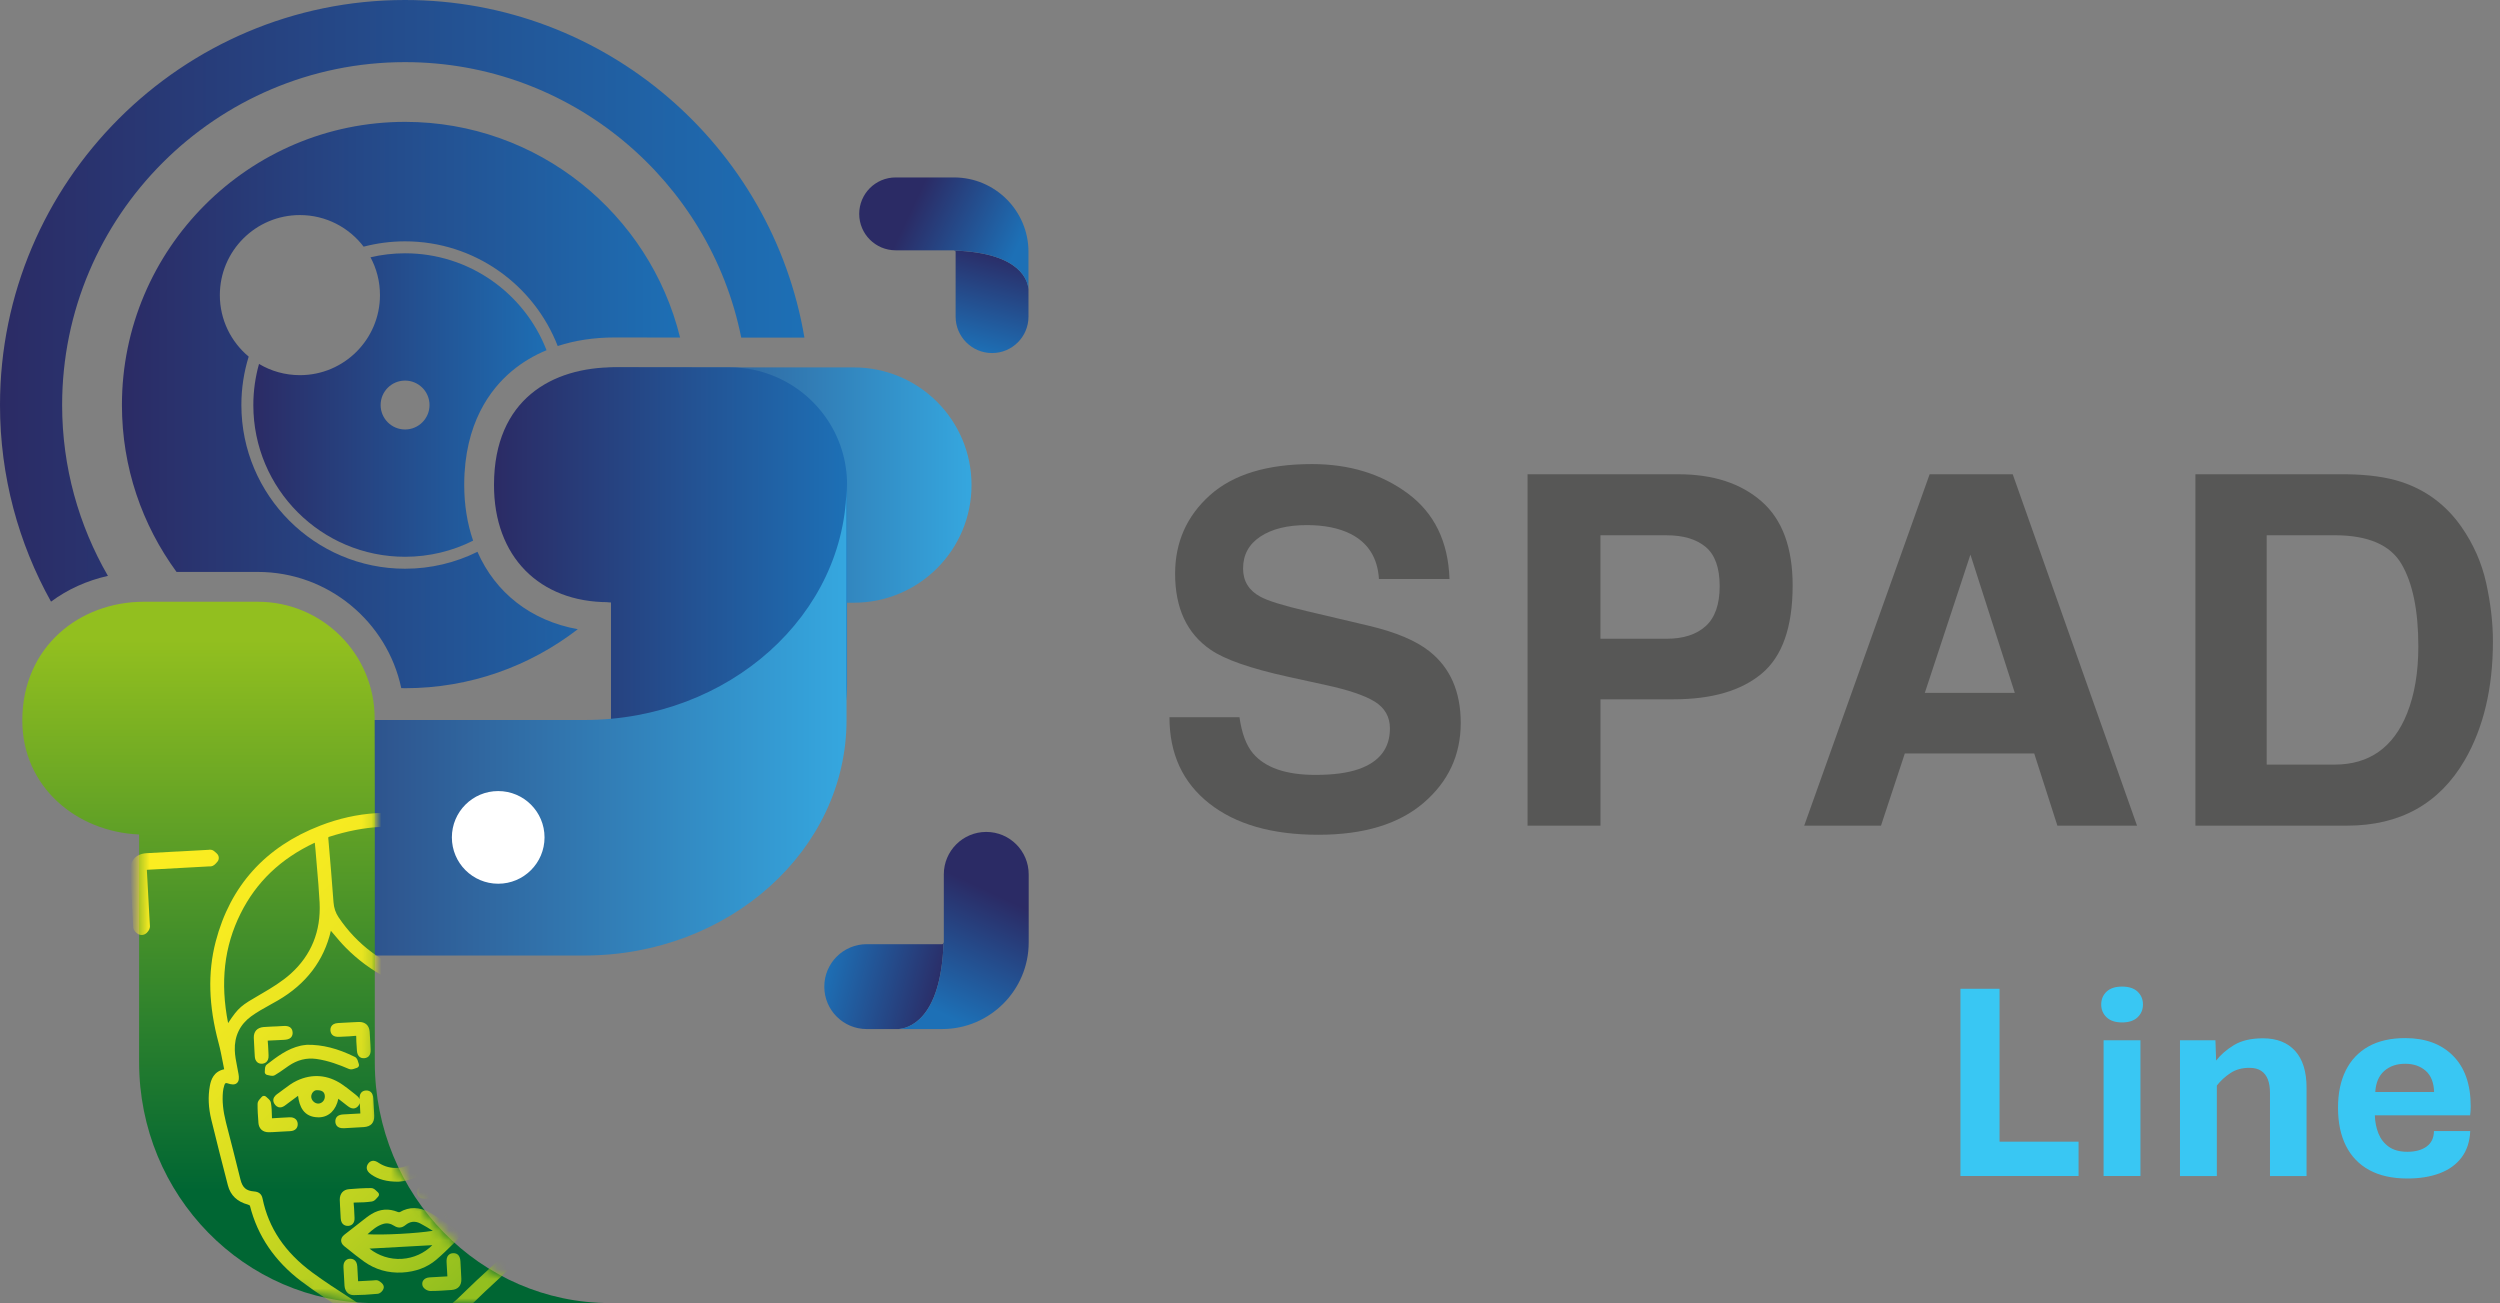 <svg width="259" height="135" viewBox="0 0 259 135" fill="none" xmlns="http://www.w3.org/2000/svg">
<rect x="0" y="0" width="259" height="135" fill="#808080" stroke="none"/>
<path d="M128.41 74.301C128.645 75.964 129.107 77.206 129.797 78.031C131.058 79.53 133.217 80.279 136.279 80.279C138.111 80.279 139.599 80.082 140.744 79.686C142.914 78.929 143.996 77.523 143.996 75.465C143.996 74.264 143.466 73.331 142.403 72.675C141.34 72.033 139.655 71.466 137.35 70.97L133.407 70.105C129.532 69.251 126.873 68.319 125.422 67.315C122.968 65.637 121.741 63.011 121.741 59.438C121.741 56.179 122.942 53.471 125.34 51.312C127.742 49.156 131.267 48.078 135.917 48.078C139.8 48.078 143.112 49.096 145.857 51.129C148.598 53.162 150.038 56.115 150.168 59.983H142.858C142.724 57.794 141.743 56.239 139.923 55.313C138.707 54.706 137.197 54.4 135.392 54.4C133.381 54.4 131.778 54.795 130.58 55.586C129.383 56.377 128.783 57.48 128.783 58.894C128.783 60.196 129.372 61.165 130.554 61.807C131.315 62.236 132.926 62.735 135.392 63.313L141.78 64.82C144.581 65.48 146.677 66.361 148.076 67.465C150.247 69.176 151.332 71.657 151.332 74.898C151.332 78.224 150.045 80.984 147.475 83.185C144.906 85.382 141.273 86.482 136.581 86.482C131.789 86.482 128.018 85.4 125.273 83.233C122.528 81.07 121.156 78.094 121.156 74.305H128.41V74.301Z" fill="#575756"/>
<path d="M182.519 69.781C180.389 71.56 177.346 72.448 173.389 72.448H165.81V85.538H158.254V49.134H173.885C177.488 49.134 180.363 50.074 182.504 51.95C184.645 53.826 185.719 56.731 185.719 60.669C185.715 64.966 184.648 68.002 182.519 69.781ZM176.712 56.668C175.75 55.862 174.4 55.456 172.662 55.456H165.807V66.174H172.662C174.396 66.174 175.746 65.738 176.712 64.865C177.674 63.993 178.159 62.609 178.159 60.718C178.155 58.823 177.674 57.473 176.712 56.668Z" fill="#575756"/>
<path d="M199.91 49.134H208.518L221.396 85.538H213.146L210.744 78.057H197.34L194.871 85.538H186.916L199.91 49.134ZM199.41 71.784H208.734L204.136 57.458L199.41 71.784Z" fill="#575756"/>
<path d="M248.775 49.925C251.33 50.764 253.396 52.304 254.977 54.542C256.245 56.354 257.11 58.312 257.573 60.42C258.035 62.527 258.267 64.537 258.267 66.447C258.267 71.288 257.293 75.386 255.35 78.747C252.713 83.275 248.644 85.538 243.139 85.538H227.445V49.134H243.139C245.396 49.167 247.276 49.432 248.775 49.925ZM234.83 55.456V79.213H241.856C245.452 79.213 247.958 77.445 249.375 73.902C250.151 71.959 250.539 69.647 250.539 66.961C250.539 63.258 249.957 60.412 248.793 58.428C247.63 56.444 245.318 55.452 241.856 55.452H234.83V55.456Z" fill="#575756"/>
<path d="M203.102 121.835V102.437H207.153V118.277H215.339V121.835H203.102Z" fill="#39C7F3"/>
<path d="M219.848 105.924C219.147 105.924 218.61 105.745 218.241 105.391C217.871 105.037 217.685 104.593 217.685 104.067C217.685 103.53 217.871 103.086 218.241 102.735C218.61 102.385 219.147 102.21 219.848 102.21C220.549 102.21 221.086 102.385 221.455 102.735C221.825 103.086 222.011 103.53 222.011 104.067C222.011 104.597 221.825 105.037 221.455 105.391C221.086 105.745 220.549 105.924 219.848 105.924ZM217.931 121.835V107.77H221.75V121.835H217.931Z" fill="#39C7F3"/>
<path d="M225.845 121.835V107.77H229.519L229.59 109.874C230.06 109.27 230.679 108.733 231.447 108.267C232.216 107.8 233.215 107.569 234.446 107.569C235.878 107.569 236.986 108.005 237.776 108.874C238.563 109.743 238.959 111.015 238.959 112.686V121.839H235.169V113.178C235.169 112.671 235.099 112.224 234.953 111.839C234.808 111.455 234.58 111.157 234.267 110.944C233.954 110.732 233.543 110.627 233.036 110.627C232.275 110.627 231.626 110.806 231.086 111.161C230.541 111.515 230.071 111.948 229.665 112.459V121.839H225.845V121.835Z" fill="#39C7F3"/>
<path d="M249.409 122.092C247.842 122.092 246.526 121.801 245.459 121.219C244.393 120.638 243.587 119.798 243.039 118.706C242.491 117.613 242.218 116.293 242.218 114.756C242.218 113.268 242.483 111.985 243.016 110.907C243.55 109.829 244.333 109.001 245.366 108.419C246.399 107.838 247.671 107.547 249.178 107.547C251.274 107.547 252.926 108.158 254.142 109.385C255.358 110.609 255.966 112.358 255.966 114.626C255.966 114.741 255.962 114.898 255.951 115.095C255.939 115.293 255.925 115.442 255.906 115.55H246.034C246.052 116.214 246.175 116.833 246.399 117.408C246.627 117.982 246.981 118.448 247.473 118.799C247.962 119.15 248.607 119.325 249.405 119.325C250.233 119.325 250.893 119.146 251.393 118.784C251.893 118.422 252.146 117.889 252.158 117.177H255.917C255.869 118.273 255.57 119.183 255.018 119.914C254.466 120.645 253.713 121.19 252.754 121.551C251.8 121.913 250.684 122.092 249.409 122.092ZM246.078 113.13H252.173C252.143 112.149 251.852 111.418 251.3 110.933C250.748 110.448 250.039 110.206 249.174 110.206C248.29 110.206 247.567 110.456 247.003 110.956C246.444 111.452 246.134 112.179 246.078 113.13Z" fill="#39C7F3"/>
<path d="M11.181 59.662C8.172 54.448 6.437 48.406 6.437 41.962C6.437 22.374 22.374 6.437 41.962 6.437C59.159 6.437 73.54 18.723 76.792 34.976H83.338C80 15.153 62.717 0 41.962 0C18.823 0 0 18.823 0 41.962C0 49.346 1.921 56.294 5.285 62.329C6.989 61.068 8.985 60.151 11.181 59.662Z" fill="url(#paint0_linear_3490_22117)"/>
<path d="M41.57 71.287C41.7 71.287 41.831 71.299 41.965 71.299C48.697 71.299 54.903 69.012 59.86 65.186C55.011 64.313 51.334 61.423 49.465 57.167C47.202 58.286 44.658 58.92 41.965 58.92C32.615 58.92 25.007 51.312 25.007 41.962C25.007 40.216 25.272 38.53 25.764 36.945C23.94 35.424 22.776 33.134 22.776 30.575C22.776 25.995 26.491 22.281 31.071 22.281C33.764 22.281 36.158 23.567 37.673 25.555C39.045 25.197 40.481 25.003 41.965 25.003C49.16 25.003 55.321 29.509 57.779 35.849C59.569 35.263 61.549 34.961 63.668 34.961L70.456 34.969C67.312 22.157 55.735 12.625 41.969 12.625C25.794 12.625 12.632 25.786 12.632 41.962C12.632 48.425 14.736 54.4 18.29 59.252H26.704C34.003 59.252 40.119 64.425 41.57 71.287Z" fill="url(#paint1_linear_3490_22117)"/>
<path d="M48.093 50.185C48.111 43.871 50.793 40.309 53.038 38.434C54.097 37.55 55.298 36.83 56.622 36.282C54.344 30.407 48.641 26.241 41.965 26.241C40.731 26.241 39.533 26.387 38.385 26.655C39.011 27.823 39.365 29.154 39.365 30.572C39.365 35.151 35.651 38.866 31.071 38.866C29.523 38.866 28.072 38.441 26.834 37.703C26.454 39.056 26.245 40.485 26.245 41.962C26.245 50.644 33.283 57.682 41.965 57.682C44.501 57.682 46.892 57.078 49.014 56.011C48.41 54.254 48.089 52.3 48.093 50.185ZM39.433 41.962C39.433 40.563 40.566 39.429 41.965 39.429C43.364 39.429 44.498 40.563 44.498 41.962C44.498 43.36 43.364 44.494 41.965 44.494C40.566 44.494 39.433 43.36 39.433 41.962Z" fill="url(#paint2_linear_3490_22117)"/>
<path d="M88.462 38.064H64.156C57.424 38.064 51.968 43.521 51.968 50.253C51.968 56.984 57.424 62.441 64.156 62.441H88.462C95.194 62.441 100.65 56.984 100.65 50.253C100.654 43.521 95.194 38.064 88.462 38.064Z" fill="url(#paint3_linear_3490_22117)"/>
<path d="M87.757 50.215C87.757 45.173 84.677 40.846 80.291 39.004C78.829 38.389 77.3 38.064 75.61 38.064C75.599 38.064 63.664 38.049 63.664 38.049C57.223 38.049 51.204 41.35 51.178 50.197C51.155 57.712 55.925 62.385 63.03 62.385H63.299V76.818C74.081 89.044 87.754 81.596 87.754 70.963V50.226V50.223L87.757 50.215Z" fill="url(#paint4_linear_3490_22117)"/>
<path d="M60.531 74.592H14.515V98.991H60.531C75.535 98.991 87.701 88.067 87.701 74.592V50.193C87.701 63.668 75.535 74.592 60.531 74.592Z" fill="url(#paint5_linear_3490_22117)"/>
<path d="M51.614 91.554C54.265 91.554 56.414 89.405 56.414 86.754C56.414 84.103 54.265 81.954 51.614 81.954C48.963 81.954 46.814 84.103 46.814 86.754C46.814 89.405 48.963 91.554 51.614 91.554Z" fill="white"/>
<path d="M89.79 106.611H92.833H93.057C93.982 106.562 97.484 105.805 97.756 97.667C97.734 97.742 97.689 97.816 97.607 97.816H89.794C87.366 97.816 85.397 99.785 85.397 102.213C85.393 104.641 87.362 106.611 89.79 106.611Z" fill="url(#paint6_linear_3490_22117)"/>
<path d="M93.053 106.61H97.603C102.549 106.61 106.573 102.586 106.573 97.637V90.584C106.573 88.156 104.604 86.187 102.176 86.187C99.748 86.187 97.779 88.156 97.779 90.584V96.682V97.637C97.779 97.652 97.753 97.652 97.749 97.667C97.484 105.805 93.978 106.558 93.053 106.61Z" fill="url(#paint7_linear_3490_22117)"/>
<path d="M106.551 32.802V30.187V29.997C106.51 29.203 105.861 26.193 98.871 25.962C98.935 25.98 99.002 26.018 99.002 26.088V32.802C99.002 34.887 100.691 36.576 102.776 36.576C104.861 36.58 106.551 34.887 106.551 32.802Z" fill="url(#paint8_linear_3490_22117)"/>
<path d="M106.55 29.997V26.089C106.55 21.841 103.093 18.383 98.845 18.383H92.788C90.704 18.383 89.014 20.073 89.014 22.158C89.014 24.242 90.704 25.932 92.788 25.932H98.028H98.849C98.864 25.932 98.86 25.954 98.875 25.958C105.861 26.193 106.509 29.207 106.55 29.997Z" fill="url(#paint9_linear_3490_22117)"/>
<path d="M38.829 110.045V81.98C38.829 81.98 38.814 77.3 38.814 74.424C38.814 67.752 33.391 62.34 26.696 62.34H14.918C8.227 62.34 2.335 67.017 2.312 74.599C2.294 81.548 7.959 86.183 14.411 86.452V110.042C14.411 123.826 25.343 135 38.825 135H63.239C49.76 135.004 38.829 123.826 38.829 110.045Z" fill="url(#paint10_linear_3490_22117)"/>
<mask id="mask0_3490_22117" style="mask-type:luminance" maskUnits="userSpaceOnUse" x="2" y="62" width="62" height="74">
<path d="M38.829 110.045V81.98C38.829 81.98 38.814 77.3 38.814 74.424C38.814 67.752 33.391 62.34 26.697 62.34H14.919C8.228 62.34 2.335 67.017 2.313 74.599C2.294 81.548 7.959 86.183 14.411 86.452V110.042C14.411 123.826 25.343 135 38.825 135H63.239C49.76 135.004 38.829 123.826 38.829 110.045Z" fill="white"/>
</mask>
<g mask="url(#mask0_3490_22117)">
<path d="M59.715 110.799C59.536 109.986 59.185 109.053 58.078 108.87V108.867C58.29 106.879 58.275 104.831 58.033 102.609C57.529 97.999 56.149 94.21 53.807 91.032C51.45 87.832 48.392 85.736 44.722 84.8C40.869 83.819 36.987 84.061 33.186 85.531C27.498 87.727 23.851 91.77 22.344 97.555C21.509 100.759 21.61 104.194 22.646 108.054C22.825 108.714 22.952 109.381 23.09 110.09C23.135 110.318 23.18 110.545 23.224 110.776C22.139 111.008 21.856 111.858 21.74 112.507C21.539 113.611 21.591 114.76 21.897 116.016C22.43 118.221 22.989 120.399 23.612 122.812C23.877 123.834 24.575 124.501 25.686 124.796C25.772 124.818 25.88 124.893 25.891 124.904C26.671 128.029 28.468 130.67 31.228 132.751C32.705 133.862 34.283 134.888 35.812 135.876C36.226 136.145 36.64 136.414 37.054 136.682C38.702 137.764 40.627 138.237 42.518 138.133C44.67 138.014 46.781 137.148 48.407 135.582L48.892 135.112C49.757 134.273 50.652 133.407 51.558 132.591C54.814 129.655 56.492 126.676 56.836 123.244C56.854 123.203 56.947 123.114 57.007 123.091C58.145 122.663 58.771 121.853 58.92 120.619C59.114 119.037 59.346 117.199 59.644 115.379C59.883 113.924 60.054 112.358 59.715 110.799ZM30.135 100.863C29.233 101.68 28.125 102.351 27.159 102.914L26.973 103.022C24.996 104.171 24.727 104.328 23.631 105.991C22.799 101.773 23.224 98.051 24.925 94.642C26.559 91.368 29.076 88.962 32.612 87.302C32.642 87.586 32.668 87.843 32.69 88.104C32.731 88.634 32.78 89.167 32.824 89.697C32.933 90.95 33.048 92.248 33.112 93.523C33.253 96.473 32.254 98.942 30.135 100.863ZM23.098 113.096C23.116 112.902 23.161 112.686 23.243 112.421C23.273 112.317 23.318 112.25 23.362 112.223C23.377 112.216 23.4 112.208 23.426 112.208C23.478 112.205 23.545 112.22 23.623 112.246C23.914 112.343 24.284 112.429 24.537 112.212C24.791 111.996 24.768 111.623 24.713 111.284C24.672 111.034 24.623 110.784 24.571 110.53C24.451 109.933 24.343 109.37 24.325 108.8C24.276 107.345 24.866 106.133 26.018 105.294C26.63 104.85 27.316 104.466 27.98 104.1C28.252 103.947 28.524 103.798 28.793 103.642C31.717 101.945 33.559 99.52 34.279 96.429C34.354 96.518 34.428 96.608 34.507 96.697C34.943 97.216 35.353 97.704 35.812 98.17C38.311 100.695 41.455 102.351 45.427 103.228C47.456 103.675 49.555 103.877 51.845 103.843C54.311 103.806 55.78 104.79 56.612 107.028C56.727 107.338 56.705 107.744 56.683 108.136C56.675 108.255 56.668 108.374 56.668 108.49C56.664 108.665 56.63 108.844 56.597 109.035C56.563 109.217 56.533 109.408 56.522 109.605C56.511 109.844 56.567 110.194 56.78 110.385C57.059 110.646 57.593 110.429 57.615 110.418C57.895 110.303 57.973 110.318 57.988 110.321C57.999 110.325 58.062 110.366 58.156 110.623C58.607 111.85 58.514 113.141 58.383 114.125C58.215 115.39 58.033 116.654 57.854 117.918C57.734 118.761 57.615 119.608 57.496 120.451C57.384 121.264 57.026 121.648 56.265 121.786C55.746 121.879 55.474 122.17 55.441 122.681C55.213 125.963 53.662 128.787 50.555 131.565C49.775 132.262 49.011 132.997 48.272 133.71C47.989 133.986 47.702 134.258 47.418 134.534C44.767 137.066 40.776 137.432 37.718 135.418C37.225 135.093 36.729 134.773 36.233 134.452C34.935 133.616 33.596 132.747 32.343 131.822C29.509 129.726 27.827 127.224 27.2 124.169C27.107 123.711 26.823 123.472 26.339 123.435C25.496 123.371 25.123 123.043 24.91 122.193C24.422 120.223 23.918 118.232 23.407 116.27C23.109 115.08 23.004 114.073 23.098 113.096ZM51.808 102.415C48.533 102.444 45.706 102.012 43.159 101.094C39.605 99.815 36.964 97.835 35.081 95.037C34.764 94.567 34.596 94.064 34.551 93.464C34.398 91.341 34.212 89.186 34.033 87.101L34.018 86.944C33.999 86.724 34.003 86.724 34.119 86.687C35.957 86.098 37.714 85.758 39.396 85.669C42.45 85.501 45.263 86.153 47.907 87.627C50.987 89.346 53.263 92.016 54.862 95.791C55.948 98.353 56.567 101.169 56.746 104.38C55.59 103.037 53.964 102.396 51.808 102.415Z" fill="url(#paint11_linear_3490_22117)"/>
<path d="M14.699 96.865C14.702 96.865 14.713 96.865 14.713 96.865C15.116 96.843 15.377 96.481 15.467 96.272C15.556 96.059 15.534 95.862 15.519 95.739L15.515 95.69L15.217 90.204C15.213 90.163 15.213 90.137 15.213 90.115C15.236 90.111 15.269 90.107 15.31 90.107L21.632 89.76H21.662C21.759 89.764 21.983 89.775 22.188 89.615C22.299 89.529 22.385 89.432 22.452 89.354L22.505 89.294C22.616 89.175 22.672 89.018 22.665 88.854C22.657 88.69 22.587 88.541 22.467 88.429L22.404 88.369C22.329 88.298 22.251 88.227 22.165 88.16C21.949 87.996 21.718 88.022 21.624 88.041L18.447 88.216C18.417 88.212 18.391 88.212 18.361 88.216L15.172 88.391C14.087 88.451 13.423 89.193 13.483 90.279L13.792 95.933C13.789 96.026 13.785 96.268 13.986 96.492C14.102 96.611 14.333 96.876 14.699 96.865Z" fill="url(#paint12_linear_3490_22117)"/>
<path d="M24.601 135.127L17.917 135.492C17.857 135.496 17.82 135.496 17.794 135.492C17.79 135.466 17.787 135.429 17.783 135.373L17.458 129.484V129.428C17.455 129.305 17.455 129.1 17.335 128.898C17.179 128.634 16.847 128.376 16.489 128.429C16.235 128.462 16.004 128.622 15.814 128.898C15.661 129.126 15.687 129.361 15.698 129.473L15.702 129.499L15.758 130.551C15.847 132.192 15.937 133.829 16.026 135.47C16.09 136.626 16.847 137.301 17.999 137.242L22.81 136.977C23.433 136.943 24.052 136.91 24.675 136.872C24.698 136.876 24.716 136.876 24.731 136.872C24.75 136.872 24.765 136.869 24.772 136.869C24.802 136.869 24.835 136.869 24.877 136.865C25.413 136.835 25.749 136.529 25.79 136.022C25.813 135.78 25.734 135.552 25.574 135.388C25.305 135.123 24.914 135.108 24.601 135.127Z" fill="url(#paint13_linear_3490_22117)"/>
<path d="M47.157 127.254C46.71 127.008 46.262 126.728 45.878 126.489C45.71 126.385 45.542 126.269 45.378 126.157C45.102 125.971 44.815 125.777 44.513 125.609C43.443 125.024 42.402 125.009 41.417 125.572C41.384 125.587 41.276 125.59 41.216 125.564C40.283 125.173 39.366 125.244 38.489 125.773C38.15 125.978 37.841 126.224 37.538 126.463C37.442 126.541 37.345 126.616 37.248 126.691C37.013 126.873 36.778 127.056 36.543 127.243C36.259 127.466 35.976 127.69 35.689 127.906C35.405 128.123 35.342 128.354 35.342 128.511C35.342 128.66 35.394 128.884 35.651 129.093L36.002 129.372C36.554 129.816 37.128 130.279 37.718 130.7C38.877 131.528 40.205 131.908 41.66 131.834C43.062 131.755 44.252 131.308 45.195 130.51C45.803 129.995 46.378 129.428 46.933 128.88C47.079 128.734 47.224 128.593 47.373 128.447C47.616 128.212 47.642 127.985 47.623 127.836C47.601 127.675 47.504 127.444 47.157 127.254ZM38.076 127.869C38.587 127.403 39.083 126.974 39.728 126.791C40.101 126.687 40.459 126.75 40.832 126.993C41.238 127.254 41.622 127.231 42.003 126.922C42.48 126.53 42.995 126.471 43.528 126.743C43.957 126.963 44.382 127.228 44.793 127.481C44.807 127.493 44.822 127.5 44.837 127.511C43.159 127.787 39.709 127.966 38.076 127.869ZM44.789 128.999C43.965 129.831 42.849 130.338 41.645 130.417C41.63 130.417 41.619 130.417 41.604 130.42C40.399 130.487 39.221 130.103 38.277 129.357L44.789 128.999Z" fill="url(#paint14_linear_3490_22117)"/>
<path d="M35.088 113.861C35.402 114.107 35.696 114.334 35.987 114.562C36.155 114.696 36.67 115.099 37.114 114.577C37.196 114.483 37.244 114.387 37.274 114.286C37.289 114.551 37.304 114.819 37.319 115.103L37.334 115.356L37.05 115.371C36.539 115.401 36.058 115.423 35.581 115.453C35.357 115.464 35.077 115.505 34.898 115.711C34.82 115.8 34.727 115.96 34.742 116.214C34.757 116.483 34.898 116.923 35.644 116.882C35.648 116.882 35.652 116.882 35.659 116.882C35.969 116.863 36.282 116.844 36.592 116.829C36.957 116.811 37.322 116.792 37.688 116.766C38.434 116.717 38.799 116.315 38.77 115.565C38.758 115.237 38.736 114.912 38.717 114.588C38.702 114.331 38.688 114.073 38.676 113.816C38.661 113.506 38.579 113.286 38.423 113.141C38.333 113.059 38.169 112.962 37.916 112.973H37.912C37.662 112.988 37.513 113.096 37.434 113.186C37.255 113.383 37.244 113.652 37.255 113.872C37.166 113.663 36.979 113.518 36.867 113.428C36.748 113.335 36.629 113.242 36.509 113.145C36.159 112.869 35.801 112.581 35.42 112.328C33.958 111.343 32.347 111.213 30.762 111.955C30.262 112.19 29.815 112.525 29.386 112.85C29.229 112.966 29.076 113.085 28.92 113.197L28.849 113.249C28.644 113.391 28.364 113.585 28.319 113.902C28.293 114.088 28.357 114.275 28.502 114.457C28.95 114.998 29.457 114.592 29.673 114.42C29.707 114.394 29.74 114.368 29.774 114.342L30.878 113.525C31.008 114.599 31.441 115.74 32.981 115.755C33.03 115.755 33.078 115.755 33.123 115.752C34.104 115.699 34.812 114.983 35.055 113.827L35.088 113.861ZM33.653 113.585C33.66 113.782 33.589 113.973 33.451 114.114C33.324 114.248 33.157 114.327 32.974 114.331C32.798 114.334 32.616 114.256 32.47 114.114C32.328 113.976 32.246 113.793 32.243 113.618C32.243 113.275 32.504 112.958 32.795 112.943C32.798 112.943 32.806 112.943 32.81 112.943C33.548 112.928 33.645 113.301 33.653 113.585Z" fill="url(#paint15_linear_3490_22117)"/>
<path d="M45.382 114.088C45.55 114.032 45.658 113.909 45.744 113.808C45.773 113.775 45.8 113.741 45.833 113.715C46.102 113.477 46.37 113.242 46.65 112.995L46.676 112.973C47.06 114.211 47.791 114.808 48.85 114.752C48.895 114.748 48.936 114.745 48.981 114.741C50.428 114.592 50.775 113.454 50.846 112.429C51.062 112.559 51.278 112.69 51.495 112.824C51.741 112.973 51.987 113.122 52.233 113.271C52.897 113.67 53.229 113.23 53.318 113.085C53.426 112.906 53.606 112.447 52.975 112.048C52.841 111.962 52.707 111.877 52.572 111.787C52.349 111.638 52.121 111.492 51.894 111.354C49.41 109.874 46.713 110.497 44.498 113.059C44.285 113.301 44.375 113.782 44.539 113.984C44.789 114.286 45.378 114.088 45.382 114.088ZM49.264 112.115C49.373 112.208 49.44 112.365 49.455 112.552C49.469 112.749 49.406 112.939 49.276 113.085C49.152 113.227 48.985 113.309 48.802 113.32C48.615 113.331 48.436 113.264 48.291 113.133C48.145 113.003 48.06 112.828 48.048 112.634C48.034 112.361 48.019 112.082 48.951 112.015C49.07 112.007 49.178 112.041 49.264 112.115Z" fill="url(#paint16_linear_3490_22117)"/>
<path d="M45.512 110.526L45.565 110.5C45.725 110.418 45.885 110.336 46.046 110.25C46.587 109.971 47.142 109.68 47.705 109.445C49.287 108.777 50.685 108.863 51.98 109.713C52.226 109.874 52.487 110.019 52.737 110.154C52.886 110.236 53.035 110.318 53.18 110.403C53.363 110.512 53.546 110.56 53.714 110.553C53.777 110.549 53.833 110.538 53.889 110.519C54.008 110.474 54.172 110.374 54.258 110.131C54.363 109.844 54.176 109.355 53.9 109.195L53.848 109.165C53.076 108.718 52.278 108.259 51.439 107.912C51.006 107.733 50.544 107.655 50.096 107.58C49.906 107.547 49.712 107.517 49.525 107.476C49.488 107.468 49.447 107.468 49.41 107.472C47.91 107.726 46.456 108.296 44.837 109.266C44.658 109.374 44.408 109.549 44.345 109.833C44.304 110.012 44.345 110.198 44.464 110.381C44.8 110.896 45.3 110.635 45.512 110.526Z" fill="url(#paint17_linear_3490_22117)"/>
<path d="M27.644 110.284C27.457 110.43 27.45 110.668 27.442 110.862C27.442 110.918 27.439 110.97 27.431 111.019C27.42 111.101 27.439 111.183 27.491 111.25C27.543 111.317 27.618 111.358 27.7 111.369C27.752 111.377 27.804 111.388 27.86 111.403C27.972 111.429 28.102 111.463 28.233 111.455C28.315 111.451 28.393 111.433 28.472 111.388C28.83 111.183 29.165 110.944 29.49 110.713C29.628 110.616 29.762 110.519 29.9 110.426C30.81 109.803 31.75 109.568 32.772 109.706C34.018 109.878 35.181 110.329 36.158 110.747C36.375 110.84 36.606 110.758 36.789 110.691C36.845 110.668 36.904 110.65 36.956 110.635C37.046 110.612 37.121 110.556 37.162 110.474C37.203 110.392 37.206 110.299 37.169 110.217C37.147 110.165 37.132 110.105 37.113 110.045C37.057 109.848 36.986 109.605 36.766 109.497C34.983 108.617 33.406 108.218 31.802 108.24C31.787 108.24 31.776 108.24 31.765 108.244C31.72 108.251 31.672 108.255 31.619 108.263C31.485 108.278 31.314 108.296 31.146 108.334C29.777 108.643 28.707 109.467 27.67 110.265L27.644 110.284Z" fill="url(#paint18_linear_3490_22117)"/>
<path d="M38.545 120.272C38.374 120.309 38.232 120.414 38.12 120.585C37.978 120.805 37.829 121.238 38.448 121.67C39.191 122.193 40.06 122.424 41.264 122.424C41.268 122.424 41.275 122.424 41.279 122.424C41.283 122.424 41.287 122.424 41.29 122.424C42.502 122.316 43.386 121.935 44.08 121.23C44.233 121.074 44.408 120.861 44.405 120.589C44.401 120.41 44.326 120.246 44.173 120.104C43.957 119.895 43.592 119.739 43.096 120.19C42.032 121.152 40.447 121.271 39.239 120.477C39.045 120.343 38.806 120.216 38.545 120.272Z" fill="url(#paint19_linear_3490_22117)"/>
<path d="M43.39 123.009C43.308 123.099 43.211 123.263 43.223 123.513C43.234 123.77 43.346 123.919 43.439 124.005C43.599 124.151 43.827 124.207 44.14 124.192C44.349 124.177 44.562 124.169 44.77 124.158C45.132 124.139 45.49 124.121 45.848 124.091C45.878 124.087 45.9 124.087 45.915 124.087C45.919 124.102 45.919 124.125 45.919 124.154C45.926 124.516 45.949 124.878 45.971 125.24L45.994 125.631C46.038 126.4 46.583 126.433 46.747 126.426C46.751 126.426 46.751 126.426 46.755 126.426C47.008 126.411 47.157 126.299 47.239 126.209C47.377 126.056 47.437 125.84 47.422 125.56C47.407 125.296 47.392 125.035 47.377 124.77C47.359 124.401 47.34 124.035 47.314 123.666C47.269 123.017 46.855 122.636 46.206 122.644C45.949 122.648 45.691 122.663 45.442 122.681C45.33 122.689 45.218 122.696 45.106 122.7L44.759 122.719C44.532 122.73 44.3 122.745 44.073 122.752C43.76 122.774 43.536 122.853 43.39 123.009Z" fill="url(#paint20_linear_3490_22117)"/>
<path d="M36.789 124.583C37.464 124.583 38.02 124.55 38.531 124.475C38.762 124.442 38.918 124.263 39.045 124.117C39.086 124.072 39.124 124.024 39.165 123.987C39.232 123.927 39.269 123.837 39.265 123.748C39.262 123.658 39.217 123.573 39.146 123.517C39.101 123.483 39.06 123.438 39.015 123.397C38.874 123.259 38.698 123.084 38.46 123.084C37.676 123.084 36.893 123.136 36.166 123.196C35.554 123.244 35.193 123.662 35.2 124.304C35.204 124.527 35.215 124.751 35.23 124.975C35.234 125.053 35.241 125.132 35.245 125.21C35.241 125.229 35.241 125.243 35.245 125.262L35.297 126.206C35.338 126.97 35.886 127.008 36.054 127.004C36.058 127.004 36.062 127.004 36.069 127.004C36.319 126.989 36.468 126.881 36.55 126.787C36.688 126.635 36.748 126.415 36.729 126.139C36.718 125.967 36.711 125.795 36.703 125.624C36.692 125.34 36.681 125.046 36.647 124.755C36.636 124.65 36.643 124.602 36.636 124.594C36.658 124.594 36.699 124.587 36.789 124.583Z" fill="url(#paint21_linear_3490_22117)"/>
<path d="M46.967 129.831C46.751 129.827 46.583 129.905 46.456 130.04C46.262 130.249 46.255 130.543 46.266 130.774L46.333 131.968L46.348 132.233L46.005 132.251C45.486 132.277 44.994 132.304 44.502 132.337C44.211 132.356 43.98 132.468 43.853 132.65C43.745 132.8 43.719 132.99 43.771 133.187C43.857 133.497 44.282 133.747 44.58 133.747C44.953 133.747 45.326 133.736 45.695 133.713C46.02 133.695 46.34 133.672 46.654 133.65L46.773 133.642C47.459 133.594 47.825 133.184 47.795 132.49C47.78 132.147 47.761 131.8 47.743 131.457C47.728 131.203 47.713 130.95 47.702 130.692C47.668 129.969 47.284 129.823 46.967 129.831Z" fill="url(#paint22_linear_3490_22117)"/>
<path d="M39.228 132.691C39.064 132.602 38.889 132.624 38.747 132.643C38.713 132.647 38.68 132.654 38.646 132.654C38.232 132.676 37.822 132.699 37.386 132.721L37.098 132.736L37.084 132.456C37.061 132.024 37.039 131.621 37.016 131.218C36.975 130.457 36.446 130.405 36.282 130.405C36.024 130.405 35.868 130.517 35.782 130.61C35.64 130.763 35.569 130.987 35.584 131.263L35.588 131.379C35.618 131.979 35.648 132.598 35.692 133.21C35.737 133.803 36.114 134.183 36.651 134.176C37.028 134.172 37.416 134.161 37.818 134.138C38.236 134.116 38.672 134.083 39.131 134.038C39.433 134.008 39.773 133.628 39.761 133.333C39.75 133.008 39.385 132.777 39.228 132.691Z" fill="url(#paint23_linear_3490_22117)"/>
<path d="M26.652 110.045C26.741 110.124 26.902 110.217 27.144 110.202C27.152 110.202 27.159 110.202 27.167 110.202C27.331 110.187 27.868 110.086 27.823 109.322C27.812 109.161 27.808 108.997 27.801 108.833C27.786 108.524 27.775 108.207 27.741 107.89C27.737 107.852 27.737 107.83 27.737 107.811C27.756 107.808 27.786 107.804 27.831 107.804C28.148 107.796 28.468 107.778 28.785 107.759C29.005 107.744 29.222 107.733 29.442 107.726C29.673 107.711 29.971 107.677 30.158 107.464C30.277 107.33 30.333 107.151 30.314 106.942C30.277 106.469 29.949 106.245 29.341 106.293C29.125 106.308 28.908 106.319 28.688 106.331L28.435 106.342C28.424 106.342 28.412 106.342 28.401 106.342L28.069 106.357C27.816 106.368 27.558 106.379 27.305 106.402C26.641 106.461 26.272 106.868 26.294 107.52C26.309 107.96 26.335 108.404 26.361 108.844L26.395 109.415C26.406 109.698 26.492 109.907 26.652 110.045Z" fill="url(#paint24_linear_3490_22117)"/>
<path d="M35.129 107.416C35.312 107.405 35.495 107.397 35.678 107.39C36.028 107.375 36.39 107.36 36.752 107.319C36.774 107.315 36.793 107.315 36.811 107.315C36.86 107.311 36.886 107.315 36.893 107.311C36.901 107.33 36.912 107.375 36.908 107.479C36.904 107.785 36.927 108.091 36.949 108.389C36.961 108.531 36.968 108.676 36.975 108.818C37.013 109.575 37.498 109.639 37.706 109.631C37.714 109.631 37.721 109.631 37.725 109.631C37.975 109.616 38.124 109.508 38.206 109.419C38.352 109.258 38.415 109.034 38.4 108.729L38.378 108.251C38.355 107.8 38.333 107.338 38.296 106.879C38.24 106.219 37.841 105.864 37.173 105.876C36.931 105.879 36.688 105.894 36.45 105.909C36.345 105.917 36.241 105.924 36.136 105.928C36.133 105.928 36.129 105.931 36.121 105.928L35.778 105.946C35.532 105.961 35.286 105.972 35.036 105.987C35.032 105.987 35.029 105.987 35.025 105.987C34.26 106.028 34.223 106.565 34.23 106.73C34.242 106.994 34.357 107.147 34.45 107.233C34.603 107.375 34.823 107.423 35.129 107.416Z" fill="url(#paint25_linear_3490_22117)"/>
<path d="M26.771 116.319C26.82 116.945 27.226 117.311 27.864 117.299C28.009 117.296 28.151 117.292 28.297 117.285C28.405 117.277 28.517 117.27 28.625 117.266C28.737 117.258 28.849 117.255 28.964 117.247L29.337 117.225C29.572 117.21 29.811 117.199 30.05 117.188C30.34 117.173 30.542 117.091 30.68 116.934C30.762 116.841 30.859 116.677 30.844 116.423C30.829 116.169 30.713 116.016 30.616 115.934C30.46 115.796 30.24 115.737 29.968 115.752C29.714 115.767 29.46 115.782 29.207 115.793C28.878 115.811 28.547 115.826 28.218 115.852C28.203 115.856 28.189 115.856 28.177 115.852C28.177 115.841 28.174 115.826 28.174 115.808L28.17 115.636C28.159 115.185 28.148 114.715 28.069 114.256C28.032 114.025 27.849 113.872 27.704 113.745C27.659 113.704 27.61 113.667 27.573 113.626C27.51 113.559 27.424 113.525 27.331 113.529C27.241 113.533 27.155 113.581 27.103 113.652C27.07 113.697 27.029 113.741 26.988 113.786C26.857 113.928 26.689 114.107 26.686 114.342C26.674 114.987 26.723 115.64 26.771 116.27V116.319Z" fill="url(#paint26_linear_3490_22117)"/>
</g>
<defs>
<linearGradient id="paint0_linear_3490_22117" x1="0.003" y1="31.165" x2="83.928" y2="31.165" gradientUnits="userSpaceOnUse">
<stop stop-color="#2B2B65"/>
<stop offset="1" stop-color="#1D70B6"/>
</linearGradient>
<linearGradient id="paint1_linear_3490_22117" x1="12.629" y1="41.962" x2="71.302" y2="41.962" gradientUnits="userSpaceOnUse">
<stop stop-color="#2B2B65"/>
<stop offset="1" stop-color="#1D70B6"/>
</linearGradient>
<linearGradient id="paint2_linear_3490_22117" x1="26.245" y1="41.963" x2="57.686" y2="41.963" gradientUnits="userSpaceOnUse">
<stop stop-color="#2B2B65"/>
<stop offset="1" stop-color="#1D70B6"/>
</linearGradient>
<linearGradient id="paint3_linear_3490_22117" x1="51.969" y1="50.252" x2="100.652" y2="50.252" gradientUnits="userSpaceOnUse">
<stop stop-color="#2B2B65"/>
<stop offset="1" stop-color="#35A7DF"/>
</linearGradient>
<linearGradient id="paint4_linear_3490_22117" x1="51.179" y1="60.594" x2="87.757" y2="60.594" gradientUnits="userSpaceOnUse">
<stop stop-color="#2B2B65"/>
<stop offset="1" stop-color="#1D70B6"/>
</linearGradient>
<linearGradient id="paint5_linear_3490_22117" x1="14.515" y1="74.592" x2="87.7" y2="74.592" gradientUnits="userSpaceOnUse">
<stop stop-color="#2B2B65"/>
<stop offset="1" stop-color="#35A7DF"/>
</linearGradient>
<linearGradient id="paint6_linear_3490_22117" x1="97.5" y1="103.147" x2="85.514" y2="100.127" gradientUnits="userSpaceOnUse">
<stop stop-color="#2B2B65"/>
<stop offset="1" stop-color="#1D70B6"/>
</linearGradient>
<linearGradient id="paint7_linear_3490_22117" x1="103.111" y1="92.655" x2="97.329" y2="104.878" gradientUnits="userSpaceOnUse">
<stop stop-color="#2B2B65"/>
<stop offset="1" stop-color="#1D70B6"/>
</linearGradient>
<linearGradient id="paint8_linear_3490_22117" x1="103.578" y1="26.18" x2="100.984" y2="36.476" gradientUnits="userSpaceOnUse">
<stop stop-color="#2B2B65"/>
<stop offset="1" stop-color="#1D70B6"/>
</linearGradient>
<linearGradient id="paint9_linear_3490_22117" x1="94.566" y1="21.361" x2="105.065" y2="26.327" gradientUnits="userSpaceOnUse">
<stop stop-color="#2B2B65"/>
<stop offset="1" stop-color="#1D70B6"/>
</linearGradient>
<linearGradient id="paint10_linear_3490_22117" x1="32.779" y1="123.388" x2="32.779" y2="66.332" gradientUnits="userSpaceOnUse">
<stop stop-color="#006633"/>
<stop offset="1" stop-color="#92BF1F"/>
</linearGradient>
<linearGradient id="paint11_linear_3490_22117" x1="55.287" y1="125.248" x2="18.43" y2="86.811" gradientUnits="userSpaceOnUse">
<stop stop-color="#92BF1F"/>
<stop offset="0.204" stop-color="#B7CF20"/>
<stop offset="0.411" stop-color="#D4DC20"/>
<stop offset="0.616" stop-color="#EAE521"/>
<stop offset="0.814" stop-color="#F7EB21"/>
<stop offset="1" stop-color="#FBED21"/>
</linearGradient>
<linearGradient id="paint12_linear_3490_22117" x1="52.363" y1="128.052" x2="15.506" y2="89.615" gradientUnits="userSpaceOnUse">
<stop stop-color="#92BF1F"/>
<stop offset="0.204" stop-color="#B7CF20"/>
<stop offset="0.411" stop-color="#D4DC20"/>
<stop offset="0.616" stop-color="#EAE521"/>
<stop offset="0.814" stop-color="#F7EB21"/>
<stop offset="1" stop-color="#FBED21"/>
</linearGradient>
<linearGradient id="paint13_linear_3490_22117" x1="32.044" y1="147.536" x2="-4.813" y2="109.099" gradientUnits="userSpaceOnUse">
<stop stop-color="#92BF1F"/>
<stop offset="0.204" stop-color="#B7CF20"/>
<stop offset="0.411" stop-color="#D4DC20"/>
<stop offset="0.616" stop-color="#EAE521"/>
<stop offset="0.814" stop-color="#F7EB21"/>
<stop offset="1" stop-color="#FBED21"/>
</linearGradient>
<linearGradient id="paint14_linear_3490_22117" x1="46.609" y1="133.569" x2="9.752" y2="95.133" gradientUnits="userSpaceOnUse">
<stop stop-color="#92BF1F"/>
<stop offset="0.204" stop-color="#B7CF20"/>
<stop offset="0.411" stop-color="#D4DC20"/>
<stop offset="0.616" stop-color="#EAE521"/>
<stop offset="0.814" stop-color="#F7EB21"/>
<stop offset="1" stop-color="#FBED21"/>
</linearGradient>
<linearGradient id="paint15_linear_3490_22117" x1="49.633" y1="130.67" x2="12.776" y2="92.233" gradientUnits="userSpaceOnUse">
<stop stop-color="#92BF1F"/>
<stop offset="0.204" stop-color="#B7CF20"/>
<stop offset="0.411" stop-color="#D4DC20"/>
<stop offset="0.616" stop-color="#EAE521"/>
<stop offset="0.814" stop-color="#F7EB21"/>
<stop offset="1" stop-color="#FBED21"/>
</linearGradient>
<linearGradient id="paint16_linear_3490_22117" x1="58.014" y1="122.633" x2="21.157" y2="84.197" gradientUnits="userSpaceOnUse">
<stop stop-color="#92BF1F"/>
<stop offset="0.204" stop-color="#B7CF20"/>
<stop offset="0.411" stop-color="#D4DC20"/>
<stop offset="0.616" stop-color="#EAE521"/>
<stop offset="0.814" stop-color="#F7EB21"/>
<stop offset="1" stop-color="#FBED21"/>
</linearGradient>
<linearGradient id="paint17_linear_3490_22117" x1="59.833" y1="120.889" x2="22.976" y2="82.453" gradientUnits="userSpaceOnUse">
<stop stop-color="#92BF1F"/>
<stop offset="0.204" stop-color="#B7CF20"/>
<stop offset="0.411" stop-color="#D4DC20"/>
<stop offset="0.616" stop-color="#EAE521"/>
<stop offset="0.814" stop-color="#F7EB21"/>
<stop offset="1" stop-color="#FBED21"/>
</linearGradient>
<linearGradient id="paint18_linear_3490_22117" x1="50.666" y1="129.679" x2="13.809" y2="91.242" gradientUnits="userSpaceOnUse">
<stop stop-color="#92BF1F"/>
<stop offset="0.204" stop-color="#B7CF20"/>
<stop offset="0.411" stop-color="#D4DC20"/>
<stop offset="0.616" stop-color="#EAE521"/>
<stop offset="0.814" stop-color="#F7EB21"/>
<stop offset="1" stop-color="#FBED21"/>
</linearGradient>
<linearGradient id="paint19_linear_3490_22117" x1="50.175" y1="130.15" x2="13.317" y2="91.713" gradientUnits="userSpaceOnUse">
<stop stop-color="#92BF1F"/>
<stop offset="0.204" stop-color="#B7CF20"/>
<stop offset="0.411" stop-color="#D4DC20"/>
<stop offset="0.616" stop-color="#EAE521"/>
<stop offset="0.814" stop-color="#F7EB21"/>
<stop offset="1" stop-color="#FBED21"/>
</linearGradient>
<linearGradient id="paint20_linear_3490_22117" x1="50.931" y1="129.425" x2="14.073" y2="90.989" gradientUnits="userSpaceOnUse">
<stop stop-color="#92BF1F"/>
<stop offset="0.204" stop-color="#B7CF20"/>
<stop offset="0.411" stop-color="#D4DC20"/>
<stop offset="0.616" stop-color="#EAE521"/>
<stop offset="0.814" stop-color="#F7EB21"/>
<stop offset="1" stop-color="#FBED21"/>
</linearGradient>
<linearGradient id="paint21_linear_3490_22117" x1="45.977" y1="134.175" x2="9.12" y2="95.738" gradientUnits="userSpaceOnUse">
<stop stop-color="#92BF1F"/>
<stop offset="0.204" stop-color="#B7CF20"/>
<stop offset="0.411" stop-color="#D4DC20"/>
<stop offset="0.616" stop-color="#EAE521"/>
<stop offset="0.814" stop-color="#F7EB21"/>
<stop offset="1" stop-color="#FBED21"/>
</linearGradient>
<linearGradient id="paint22_linear_3490_22117" x1="47.054" y1="133.143" x2="10.197" y2="94.706" gradientUnits="userSpaceOnUse">
<stop stop-color="#92BF1F"/>
<stop offset="0.204" stop-color="#B7CF20"/>
<stop offset="0.411" stop-color="#D4DC20"/>
<stop offset="0.616" stop-color="#EAE521"/>
<stop offset="0.814" stop-color="#F7EB21"/>
<stop offset="1" stop-color="#FBED21"/>
</linearGradient>
<linearGradient id="paint23_linear_3490_22117" x1="42.078" y1="137.915" x2="5.22" y2="99.478" gradientUnits="userSpaceOnUse">
<stop stop-color="#92BF1F"/>
<stop offset="0.204" stop-color="#B7CF20"/>
<stop offset="0.411" stop-color="#D4DC20"/>
<stop offset="0.616" stop-color="#EAE521"/>
<stop offset="0.814" stop-color="#F7EB21"/>
<stop offset="1" stop-color="#FBED21"/>
</linearGradient>
<linearGradient id="paint24_linear_3490_22117" x1="49.756" y1="130.551" x2="12.899" y2="92.115" gradientUnits="userSpaceOnUse">
<stop stop-color="#92BF1F"/>
<stop offset="0.204" stop-color="#B7CF20"/>
<stop offset="0.411" stop-color="#D4DC20"/>
<stop offset="0.616" stop-color="#EAE521"/>
<stop offset="0.814" stop-color="#F7EB21"/>
<stop offset="1" stop-color="#FBED21"/>
</linearGradient>
<linearGradient id="paint25_linear_3490_22117" x1="54.622" y1="125.886" x2="17.765" y2="87.449" gradientUnits="userSpaceOnUse">
<stop stop-color="#92BF1F"/>
<stop offset="0.204" stop-color="#B7CF20"/>
<stop offset="0.411" stop-color="#D4DC20"/>
<stop offset="0.616" stop-color="#EAE521"/>
<stop offset="0.814" stop-color="#F7EB21"/>
<stop offset="1" stop-color="#FBED21"/>
</linearGradient>
<linearGradient id="paint26_linear_3490_22117" x1="45.892" y1="134.257" x2="9.034" y2="95.821" gradientUnits="userSpaceOnUse">
<stop stop-color="#92BF1F"/>
<stop offset="0.204" stop-color="#B7CF20"/>
<stop offset="0.411" stop-color="#D4DC20"/>
<stop offset="0.616" stop-color="#EAE521"/>
<stop offset="0.814" stop-color="#F7EB21"/>
<stop offset="1" stop-color="#FBED21"/>
</linearGradient>
</defs>
</svg>

